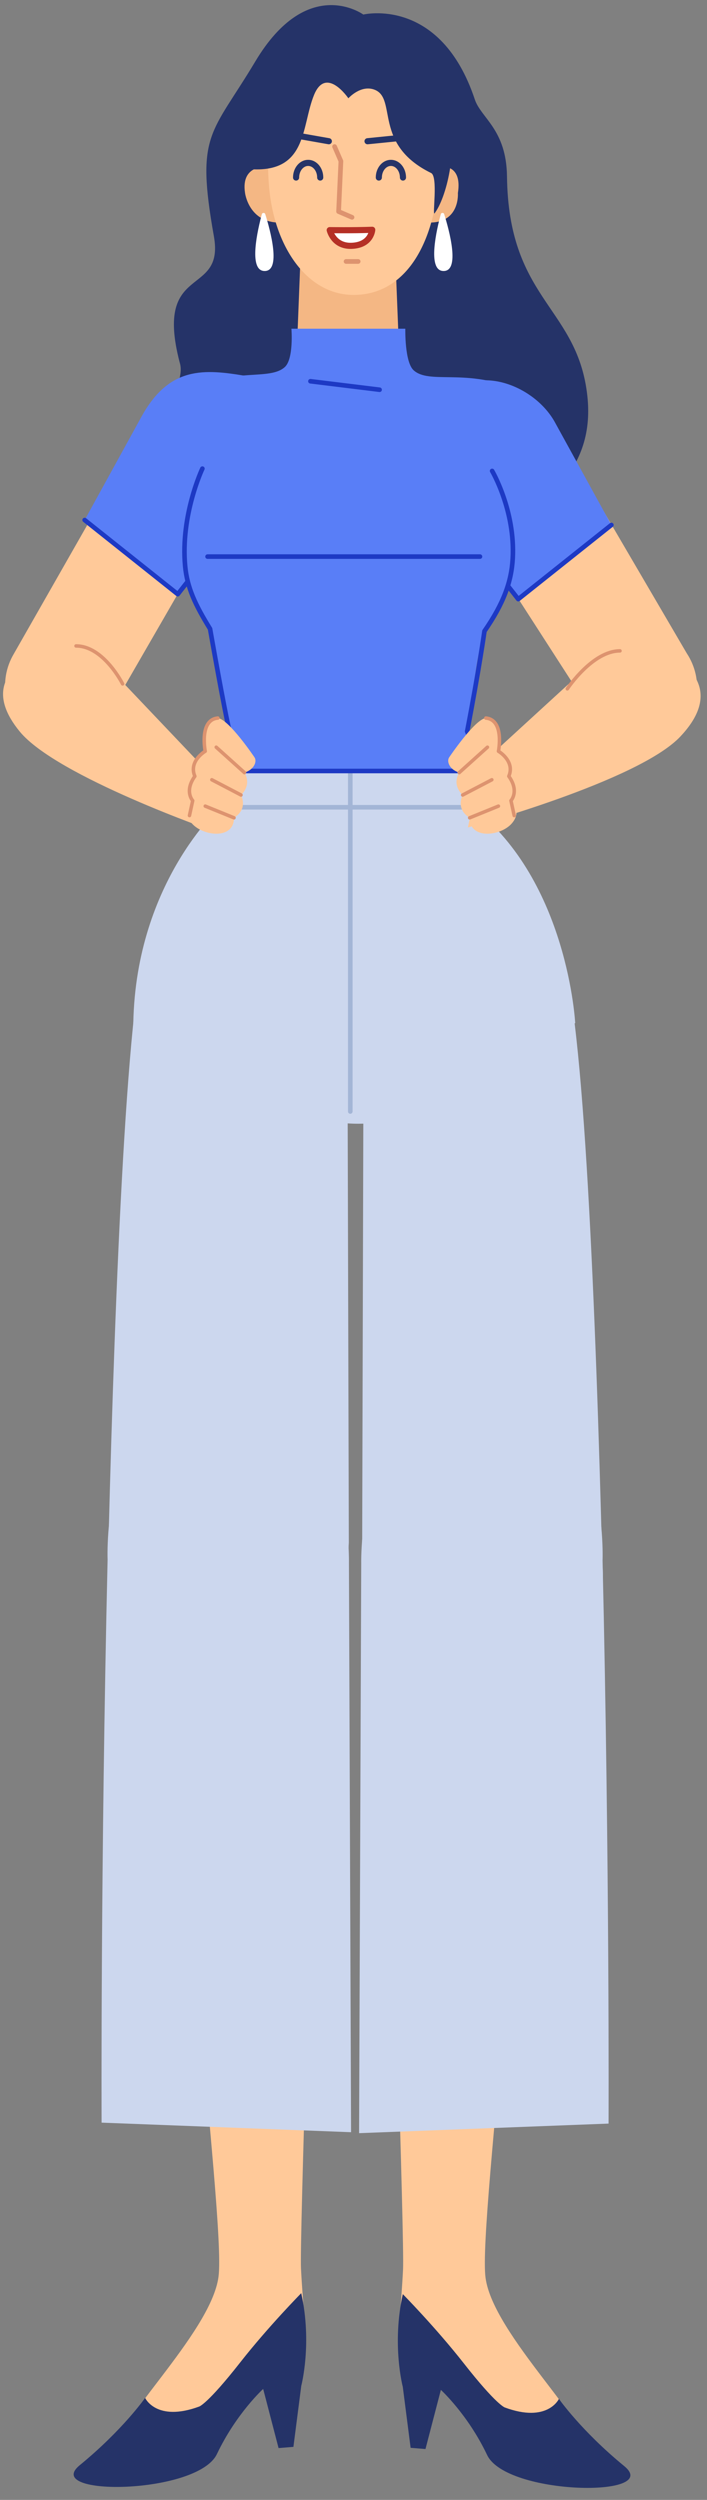 <?xml version="1.0" encoding="utf-8"?>
<svg width="101px" height="357px" viewBox="0 0 101 357" version="1.1" xmlns:xlink="http://www.w3.org/1999/xlink" xmlns="http://www.w3.org/2000/svg">
  <rect x="0" y="0" width="101" height="357" fill="#808080" stroke="none"/>
  <desc>Created with Lunacy</desc>
  <defs>
    <path d="M0 0L30.299 0L30.299 27.508L0 27.508L0 0Z" transform="translate(0 0.168)" id="path_1" />
    <clipPath id="mask_1">
      <use xlink:href="#path_1" />
    </clipPath>
  </defs>
  <g id="1.人物组件/4.商务拓展/站立/叉腰" transform="translate(0.437 0.437)">
    <g id="分组" transform="translate(0 0.292)">
      <path d="M50.085 77.485C36.698 97.545 18.688 85.851 14.121 80.632C8.948 74.72 2.462 75.459 0.491 68.234C-1.763 59.968 4.542 54.687 3.311 50.992C-0.384 36.707 9.779 41.839 8.209 33.012C5.584 18.262 7.847 18.548 14.121 8.053C21.602 -4.467 29.556 1.349 29.556 1.349C29.556 1.349 40.557 -1.307 45.483 13.472C46.374 16.144 49.999 17.741 50.081 24.473C50.29 41.628 59.573 42.985 61.411 54.687C63.332 66.904 54.518 70.588 50.085 77.485" transform="translate(21.91 0.001)" id="Fill-1" fill="#253368" stroke="none" />
      <path d="M4.1 3.788C4.773 -0.454 1.631 0.015 1.631 0.015C1.631 0.015 0.113 4.426 0 7.995C4.436 8.039 4.1 3.788 4.1 3.788" transform="translate(60.876 23.06)" id="Fill-3" fill="#F4B784" stroke="none" />
      <path d="M0.076 3.788C-0.596 -0.454 3.419 0.015 3.419 0.015C3.419 0.015 4.938 4.426 5.051 7.995C0.615 8.039 0.076 3.788 0.076 3.788" transform="translate(34.496 23.06)" id="Fill-5" fill="#F4B784" stroke="none" />
      <path d="M7.736 22.167L7.736 22.167C3.837 22.167 0.721 18.925 0 15.03L0.592 0L14.004 0L14.597 15.03C14.751 18.925 11.634 22.167 7.736 22.167" transform="translate(41.97 34.244)" id="Fill-7" fill="#F4B784" stroke="none" />
      <path d="M0 0.476L1.166 0.398" transform="translate(49.56 35.077)" id="Stroke-9" fill="none" stroke="#DD936F" stroke-width="0.671" stroke-linecap="round" stroke-linejoin="round" />
      <path d="M12.217 33.499C5.551 33.499 0.879 26.575 0.147 18.104C-1.077 3.942 5.551 0 12.217 0C18.882 0 25.924 3.616 24.285 18.104C23.213 27.587 18.882 33.499 12.217 33.499Z" transform="translate(37.858 7.889)" id="Fill-11" fill="#FFC999" stroke="none" />
      <path d="M31.815 10.846C30.336 5.117 27.546 -0.649 19.17 0.829C9.072 -4.59 -6.51 18.284 2.914 19.274C11.782 20.205 10.755 13.266 12.631 8.711C14.355 4.524 17.528 9.204 17.528 9.204C17.528 9.204 19.281 7.233 21.251 7.972C24.554 9.21 20.977 15.772 29.351 19.877C30.371 20.377 29.491 26.082 29.845 25.625C31.486 23.489 33.292 16.572 31.815 10.846" transform="translate(31.802 4.104)" id="Fill-13" fill="#253368" stroke="none" />
      <path d="M0 0L5.912 1.042" transform="translate(40.628 18.398)" id="Stroke-15" fill="none" stroke="#253368" stroke-width="0.875" stroke-linecap="round" stroke-linejoin="round" />
      <path d="M0 0.794L7.115 0.08" transform="translate(52.069 18.646)" id="Stroke-17" fill="none" stroke="#253368" stroke-width="0.875" stroke-linecap="round" stroke-linejoin="round" />
      <path d="M0 0L0.903 2.081L0.575 9.277L2.491 10.099" transform="translate(47.361 20.204)" id="Stroke-19" fill="none" stroke="#DD936F" stroke-width="0.671" stroke-linecap="round" stroke-linejoin="round" />
      <path d="M0 2.094C0 0.938 0.772 0 1.724 0C2.676 0 3.448 0.938 3.448 2.094" transform="translate(41.86 22.531)" id="Stroke-21" fill="none" stroke="#253368" stroke-width="0.875" stroke-linecap="round" stroke-linejoin="round" />
      <path d="M0 2.094C0 0.938 0.772 0 1.724 0C2.677 0 3.448 0.938 3.448 2.094" transform="translate(53.682 22.531)" id="Stroke-23" fill="none" stroke="#253368" stroke-width="0.875" stroke-linecap="round" stroke-linejoin="round" />
      <path d="M6.075 0.164C3.161 0.164 0 0 0 0C0 0 0.451 2.351 3.037 2.351C5.87 2.351 6.075 0.164 6.075 0.164Z" transform="matrix(0.999 -0.035 0.035 0.999 46.665 32.135)" id="Stroke-25" fill="#FFFFFF" stroke="#B53026" stroke-width="0.875" stroke-linecap="round" stroke-linejoin="round" />
      <path d="M0 0.437L1.724 0.437" transform="translate(49.003 36.172)" id="Stroke-27" fill="none" stroke="#DD936F" stroke-width="0.671" stroke-linecap="round" stroke-linejoin="round" />
      <path d="M1.428 0.177C1.352 -0.064 1.009 -0.057 0.943 0.187C0.359 2.346 -1.002 8.159 1.254 8.295C3.798 8.45 2.12 2.381 1.428 0.177" transform="translate(61.59 29.675)" id="Fill-29" fill="#FFFFFF" stroke="none" />
      <path d="M1.428 0.177C1.352 -0.064 1.009 -0.057 0.943 0.187C0.359 2.346 -1.002 8.159 1.254 8.295C3.798 8.45 2.12 2.381 1.428 0.177" transform="translate(36.028 29.675)" id="Fill-31" fill="#FFFFFF" stroke="none" />
      <path d="M3.451 49.71L3.451 49.71C-0.091 47.347 -1.055 42.455 1.254 38.561L19.802 6.029C22.878 0.841 27.495 -1.788 32.213 1.361C36.877 4.472 36.123 11.388 32.634 16.22L14.674 47.339C11.991 51.056 7.036 52.102 3.451 49.71" transform="translate(0.291 54.07)" id="Fill-33" fill="#FFC999" stroke="none" />
      <path d="M13.3 31.723L0 21.131L8.128 6.353C12.105 -0.844 17.008 -0.486 23.225 0.59L22.941 0.893C27.984 3.894 28.247 12.539 25.158 17.529L13.3 31.723Z" transform="translate(11.657 52.404)" id="Fill-35" fill="#597EF7" stroke="none" />
      <g id="分组" transform="translate(0 90.368)">
        <path d="M0 0L30.299 0L30.299 27.508L0 27.508L0 0Z" transform="translate(0 0.168)" id="Clip-38" fill="none" stroke="none" />
        <g clip-path="url(#mask_1)">
          <path d="M29.105 18.809L30.299 27.508C30.299 27.508 7.668 19.656 2.377 13.198C-6.21 2.72 11.234 0 11.234 0L29.105 18.809Z" transform="translate(-0 0.168)" id="Fill-37" fill="#FFC999" stroke="none" />
        </g>
      </g>
      <path d="M6.65 5.419C6.65 5.419 3.941 0 0 0" transform="translate(10.426 91.516)" id="Stroke-39" fill="none" stroke="#DD936F" stroke-width="0.5" stroke-linecap="round" stroke-linejoin="round" />
      <path d="M0 0L13.3 10.591L14.655 8.867" transform="translate(11.657 73.535)" id="Stroke-41" fill="none" stroke="#1D39C4" stroke-width="0.656" stroke-linecap="round" stroke-linejoin="round" />
      <path d="M34.05 48.521L34.05 48.521C37.472 45.988 38.194 41.054 35.698 37.278L17.054 5.417C13.728 0.387 7.512 -1.737 2.953 1.638C-1.552 4.974 -0.46 11.845 3.261 16.501L22.723 46.703C25.585 50.283 30.585 51.086 34.05 48.521" transform="translate(61.966 55.276)" id="Fill-43" fill="#FFC999" stroke="none" />
      <path d="M13.87 31.252L27.171 20.661L19.042 5.883C16.133 0.786 8.519 -2.05 4.454 1.758L4.23 0.423C-0.814 3.423 -1.076 12.069 2.013 17.059L13.87 31.252Z" transform="translate(59.732 53.579)" id="Fill-45" fill="#597EF7" stroke="none" />
      <path d="M28.243 28.38C28.259 28.155 26.388 83.992 26.591 87.996C27.146 98.923 28.479 100.359 22.796 103.559C21.34 104.379 19.042 103.657 16.813 106.44C10.711 114.059 1.457 118.67 0.047 114.547C-0.928 110.667 13.7 97.385 14.806 89.204C15.956 80.707 6.665 14.915 12.194 9.848C17.723 4.781 23.868 -17.457 28.243 28.38" transform="translate(15.971 235.218)" id="Fill-47" fill="#FFC999" stroke="none" />
      <path d="M32.514 13.237C32.514 13.237 34.105 7.203 32.51 0C32.51 0 27.823 4.749 23.788 9.894C19.128 15.834 17.94 16.186 17.94 16.186C11.803 18.453 10.208 14.956 10.208 14.956C10.208 14.956 7.038 19.511 0.873 24.562C-4.647 29.084 17.709 28.77 20.466 22.973C23.222 17.178 27.073 13.673 27.073 13.673L29.272 22.12L31.394 21.948L32.514 13.237Z" transform="translate(10.086 326.751)" id="Fill-49" fill="#253368" stroke="none" />
      <path d="M35.342 26.044L35.648 107.407L0.009 106.04C0.009 106.04 -0.149 69.394 0.867 25.625C0.867 25.625 -0.206 0 17.857 0C35.919 0 35.342 26.044 35.342 26.044" transform="translate(14.068 196.357)" id="Fill-51" fill="#CCD7EE" stroke="none" />
      <path d="M0.096 87.969C1.007 52.688 2.719 9.154 5.931 1.447C5.931 1.447 9.872 -3.208 21.695 4.181C35.48 12.797 34.231 25.364 34.231 25.364L34.404 89.178C34.122 93.844 33.634 108.332 15.618 108.332C-2.116 108.332 0.076 88.737 0.096 87.969" transform="translate(14.992 130.386)" id="Fill-53" fill="#CCD7EE" stroke="none" />
      <path d="M9.88416e-05 28.38C-0.016 28.155 1.856 83.992 1.652 87.996C1.097 98.924 -0.235 100.359 5.447 103.559C6.903 104.379 9.201 103.657 11.43 106.44C17.532 114.059 26.787 118.671 28.197 114.547C29.171 110.667 14.544 97.385 13.437 89.204C12.287 80.707 21.578 14.915 16.049 9.848C10.52 4.781 4.375 -17.457 9.88416e-05 28.38" transform="translate(55.49 235.354)" id="Fill-55" fill="#FFC999" stroke="none" />
      <path d="M0.706 13.237C0.706 13.237 -0.885 7.203 0.71 0C0.71 0 5.397 4.749 9.432 9.894C14.092 15.834 15.28 16.186 15.28 16.186C21.417 18.453 23.012 14.956 23.012 14.956C23.012 14.956 26.182 19.511 32.347 24.562C37.867 29.084 15.511 28.77 12.754 22.973C9.998 17.178 6.147 13.673 6.147 13.673L3.948 22.12L1.825 21.948L0.706 13.237Z" transform="translate(56.398 326.887)" id="Fill-57" fill="#253368" stroke="none" />
      <path d="M0.306 26.044L0 107.407L35.639 106.04C35.639 106.04 35.797 69.394 34.781 25.625C34.781 25.625 35.855 0 17.792 0C-0.27 0 0.306 26.044 0.306 26.044" transform="translate(50.862 196.493)" id="Fill-59" fill="#CCD7EE" stroke="none" />
      <path d="M34.308 87.969C33.397 52.688 31.684 9.154 28.473 1.447C28.473 1.447 24.532 -3.208 12.709 4.182C-1.076 12.797 0.172 25.364 0.172 25.364L0 89.178C0.282 93.844 0.77 108.333 18.785 108.333C36.519 108.333 34.327 88.738 34.308 87.969" transform="translate(51.293 134.326)" id="Fill-61" fill="#CCD7EE" stroke="none" />
      <path d="M63.14 30.871C63.14 30.871 62.097 10.673 48.577 0.134L12.441 0C12.441 0 0 11.09 0 31.856C0 31.856 6.319 33.075 13.657 37.85C18.444 40.964 23.795 45.239 32.158 45.239C40.685 45.239 45.159 41.358 50.003 38.178C57.194 33.458 63.14 30.871 63.14 30.871" transform="translate(18.596 114.508)" id="Fill-63" fill="#CCD7EE" stroke="none" />
      <path d="M0 5.582L36.434 5.379L34.828 0L1.848 0.038L0 5.582Z" transform="translate(30.858 109.263)" id="Fill-65" fill="#CCD7EE" stroke="none" />
      <path d="M0 0.437L33.944 0.437" transform="translate(32.202 108.863)" id="Stroke-67" fill="none" stroke="#DD936F" stroke-width="0.671" stroke-linecap="round" stroke-linejoin="round" />
      <path d="M34.164 0.437L0 0.437" transform="translate(31.969 114.118)" id="Stroke-69" fill="none" stroke="#A3B5D6" stroke-width="0.656" stroke-linecap="round" stroke-linejoin="round" />
      <path d="M0.437 0L0.437 48.826" transform="translate(49.168 109.171)" id="Stroke-71" fill="none" stroke="#A3B5D6" stroke-width="0.656" stroke-linecap="round" stroke-linejoin="round" />
      <path d="M49.533 8.403C42.795 5.767 37.782 7.923 35.576 5.941C34.271 4.768 34.382 0 34.382 0L18.112 0C18.112 0 18.462 4.309 17.159 5.482C14.952 7.465 9.772 5.473 3.694 8.766C-2.046 11.875 -0.027 22.444 2.601 29.504C3.208 31.137 2.16 34.213 3.175 36.483C4.197 38.767 5.748 41.533 6.364 43.01C8.388 47.866 7.972 53.096 9.277 57.502C9.277 57.502 7.198 61.525 10.48 63.158L42.013 63.158C45.951 61.36 43.216 57.502 43.216 57.502C44.463 53.297 43.705 49.907 45.553 43.749C45.923 42.518 47.311 40.566 48.496 37.961C50.343 33.897 49.481 29.997 49.727 29.012C51.886 20.378 55.375 10.69 49.533 8.403" transform="translate(23.084 46.214)" id="Fill-73" fill="#597EF7" stroke="none" />
      <path d="M0 0L9.88 1.213" transform="translate(43.911 53.715)" id="Stroke-75" fill="none" stroke="#1D39C4" stroke-width="0.656" stroke-linecap="round" stroke-linejoin="round" />
      <path d="M2.559 0C2.559 0 -0.583 6.613 0.096 13.916C0.386 17.028 1.561 19.477 3.655 22.879C3.655 22.879 5.813 35.14 6.445 37.521C4.9 40.271 6.494 43.004 7.648 43.178L39.285 43.178C39.285 43.178 42.215 41.75 40.384 37.521C42.105 28.572 42.855 23.207 42.855 23.207C45.59 19.244 46.712 16.167 46.895 12.808C47.266 5.962 43.951 0.328 43.951 0.328" transform="translate(25.916 66.195)" id="Stroke-77" fill="none" stroke="#1D39C4" stroke-width="0.656" stroke-linecap="round" stroke-linejoin="round" />
      <path d="M0 0.437L38.916 0.437" transform="translate(29.215 78.319)" id="Stroke-79" fill="none" stroke="#1D39C4" stroke-width="0.656" stroke-linecap="round" stroke-linejoin="round" />
      <path d="M1.887 18.436L0 27.477C0 27.477 24.321 20.887 30.344 14.497C40.12 4.127 22.012 0 22.012 0L1.887 18.436Z" transform="translate(66.409 89.959)" id="Fill-81" fill="#FFC999" stroke="none" />
      <path d="M0.134 5.626C0.134 5.626 3.795 0.175 5.376 0.009C7.828 -0.246 7.179 4.749 7.179 4.749C7.179 4.749 9.512 5.669 8.658 8.319C10.001 10.433 8.965 11.801 8.965 11.801C8.965 11.801 10.668 13.263 9.064 15.079C7.46 16.894 3.051 17.391 3.065 14.255C0.982 12.953 2.064 10.999 2.064 10.999C2.064 10.999 0.474 9.678 1.571 7.802C0.159 7.353 -0.243 6.198 0.134 5.626" transform="translate(63.593 101.805)" id="Fill-83" fill="#FFC999" stroke="none" />
      <path d="M0 3.633L4.034 0" transform="translate(65.164 105.975)" id="Stroke-85" fill="none" stroke="#DD936F" stroke-width="0.5" stroke-linecap="round" stroke-linejoin="round" />
      <path d="M4.053 13.924L3.588 11.791C3.588 11.791 4.825 10.468 3.281 8.31C4.209 6.138 1.803 4.74 1.803 4.74C1.803 4.74 2.693 0.248 0 0" transform="translate(68.969 101.815)" id="Stroke-87" fill="none" stroke="#DD936F" stroke-width="0.5" stroke-linecap="round" stroke-linejoin="round" />
      <path d="M4.168 0L0 2.177" transform="translate(65.657 110.626)" id="Stroke-89" fill="none" stroke="#DD936F" stroke-width="0.5" stroke-linecap="round" stroke-linejoin="round" />
      <path d="M4.107 0L0 1.67" transform="translate(66.658 114.39)" id="Stroke-91" fill="none" stroke="#DD936F" stroke-width="0.5" stroke-linecap="round" stroke-linejoin="round" />
      <path d="M0 5.419C0 5.419 3.584 0 7.525 0" transform="translate(80.609 92.221)" id="Stroke-93" fill="none" stroke="#DD936F" stroke-width="0.5" stroke-linecap="round" stroke-linejoin="round" />
      <path d="M14.655 0L1.354 10.591L0 8.867" transform="translate(72.247 74.241)" id="Stroke-95" fill="none" stroke="#1D39C4" stroke-width="0.656" stroke-linecap="round" stroke-linejoin="round" />
      <path d="M9.618 5.626C9.618 5.626 5.957 0.175 4.376 0.009C1.924 -0.246 2.573 4.749 2.573 4.749C2.573 4.749 0.24 5.669 1.093 8.319C-0.249 10.433 0.787 11.801 0.787 11.801C0.787 11.801 -0.916 13.263 0.688 15.079C2.292 16.894 6.701 17.391 6.687 14.255C8.769 12.953 7.687 10.999 7.687 10.999C7.687 10.999 9.277 9.678 8.18 7.802C9.593 7.353 9.994 6.198 9.618 5.626" transform="translate(26.306 101.805)" id="Fill-97" fill="#FFC999" stroke="none" />
      <path d="M4.033 3.633L0 0" transform="translate(30.453 105.975)" id="Stroke-99" fill="none" stroke="#DD936F" stroke-width="0.5" stroke-linecap="round" stroke-linejoin="round" />
      <path d="M0.005 13.924L0.469 11.791C0.469 11.791 -0.768 10.468 0.775 8.31C-0.151 6.138 2.255 4.74 2.255 4.74C2.255 4.74 1.365 0.248 4.058 0" transform="translate(26.624 101.815)" id="Stroke-101" fill="none" stroke="#DD936F" stroke-width="0.5" stroke-linecap="round" stroke-linejoin="round" />
      <path d="M0 0L4.168 2.177" transform="translate(29.825 110.626)" id="Stroke-103" fill="none" stroke="#DD936F" stroke-width="0.5" stroke-linecap="round" stroke-linejoin="round" />
      <path d="M0 0L4.108 1.67" transform="translate(28.885 114.39)" id="Stroke-105" fill="none" stroke="#DD936F" stroke-width="0.5" stroke-linecap="round" stroke-linejoin="round" />
    </g>
  </g>
</svg>

